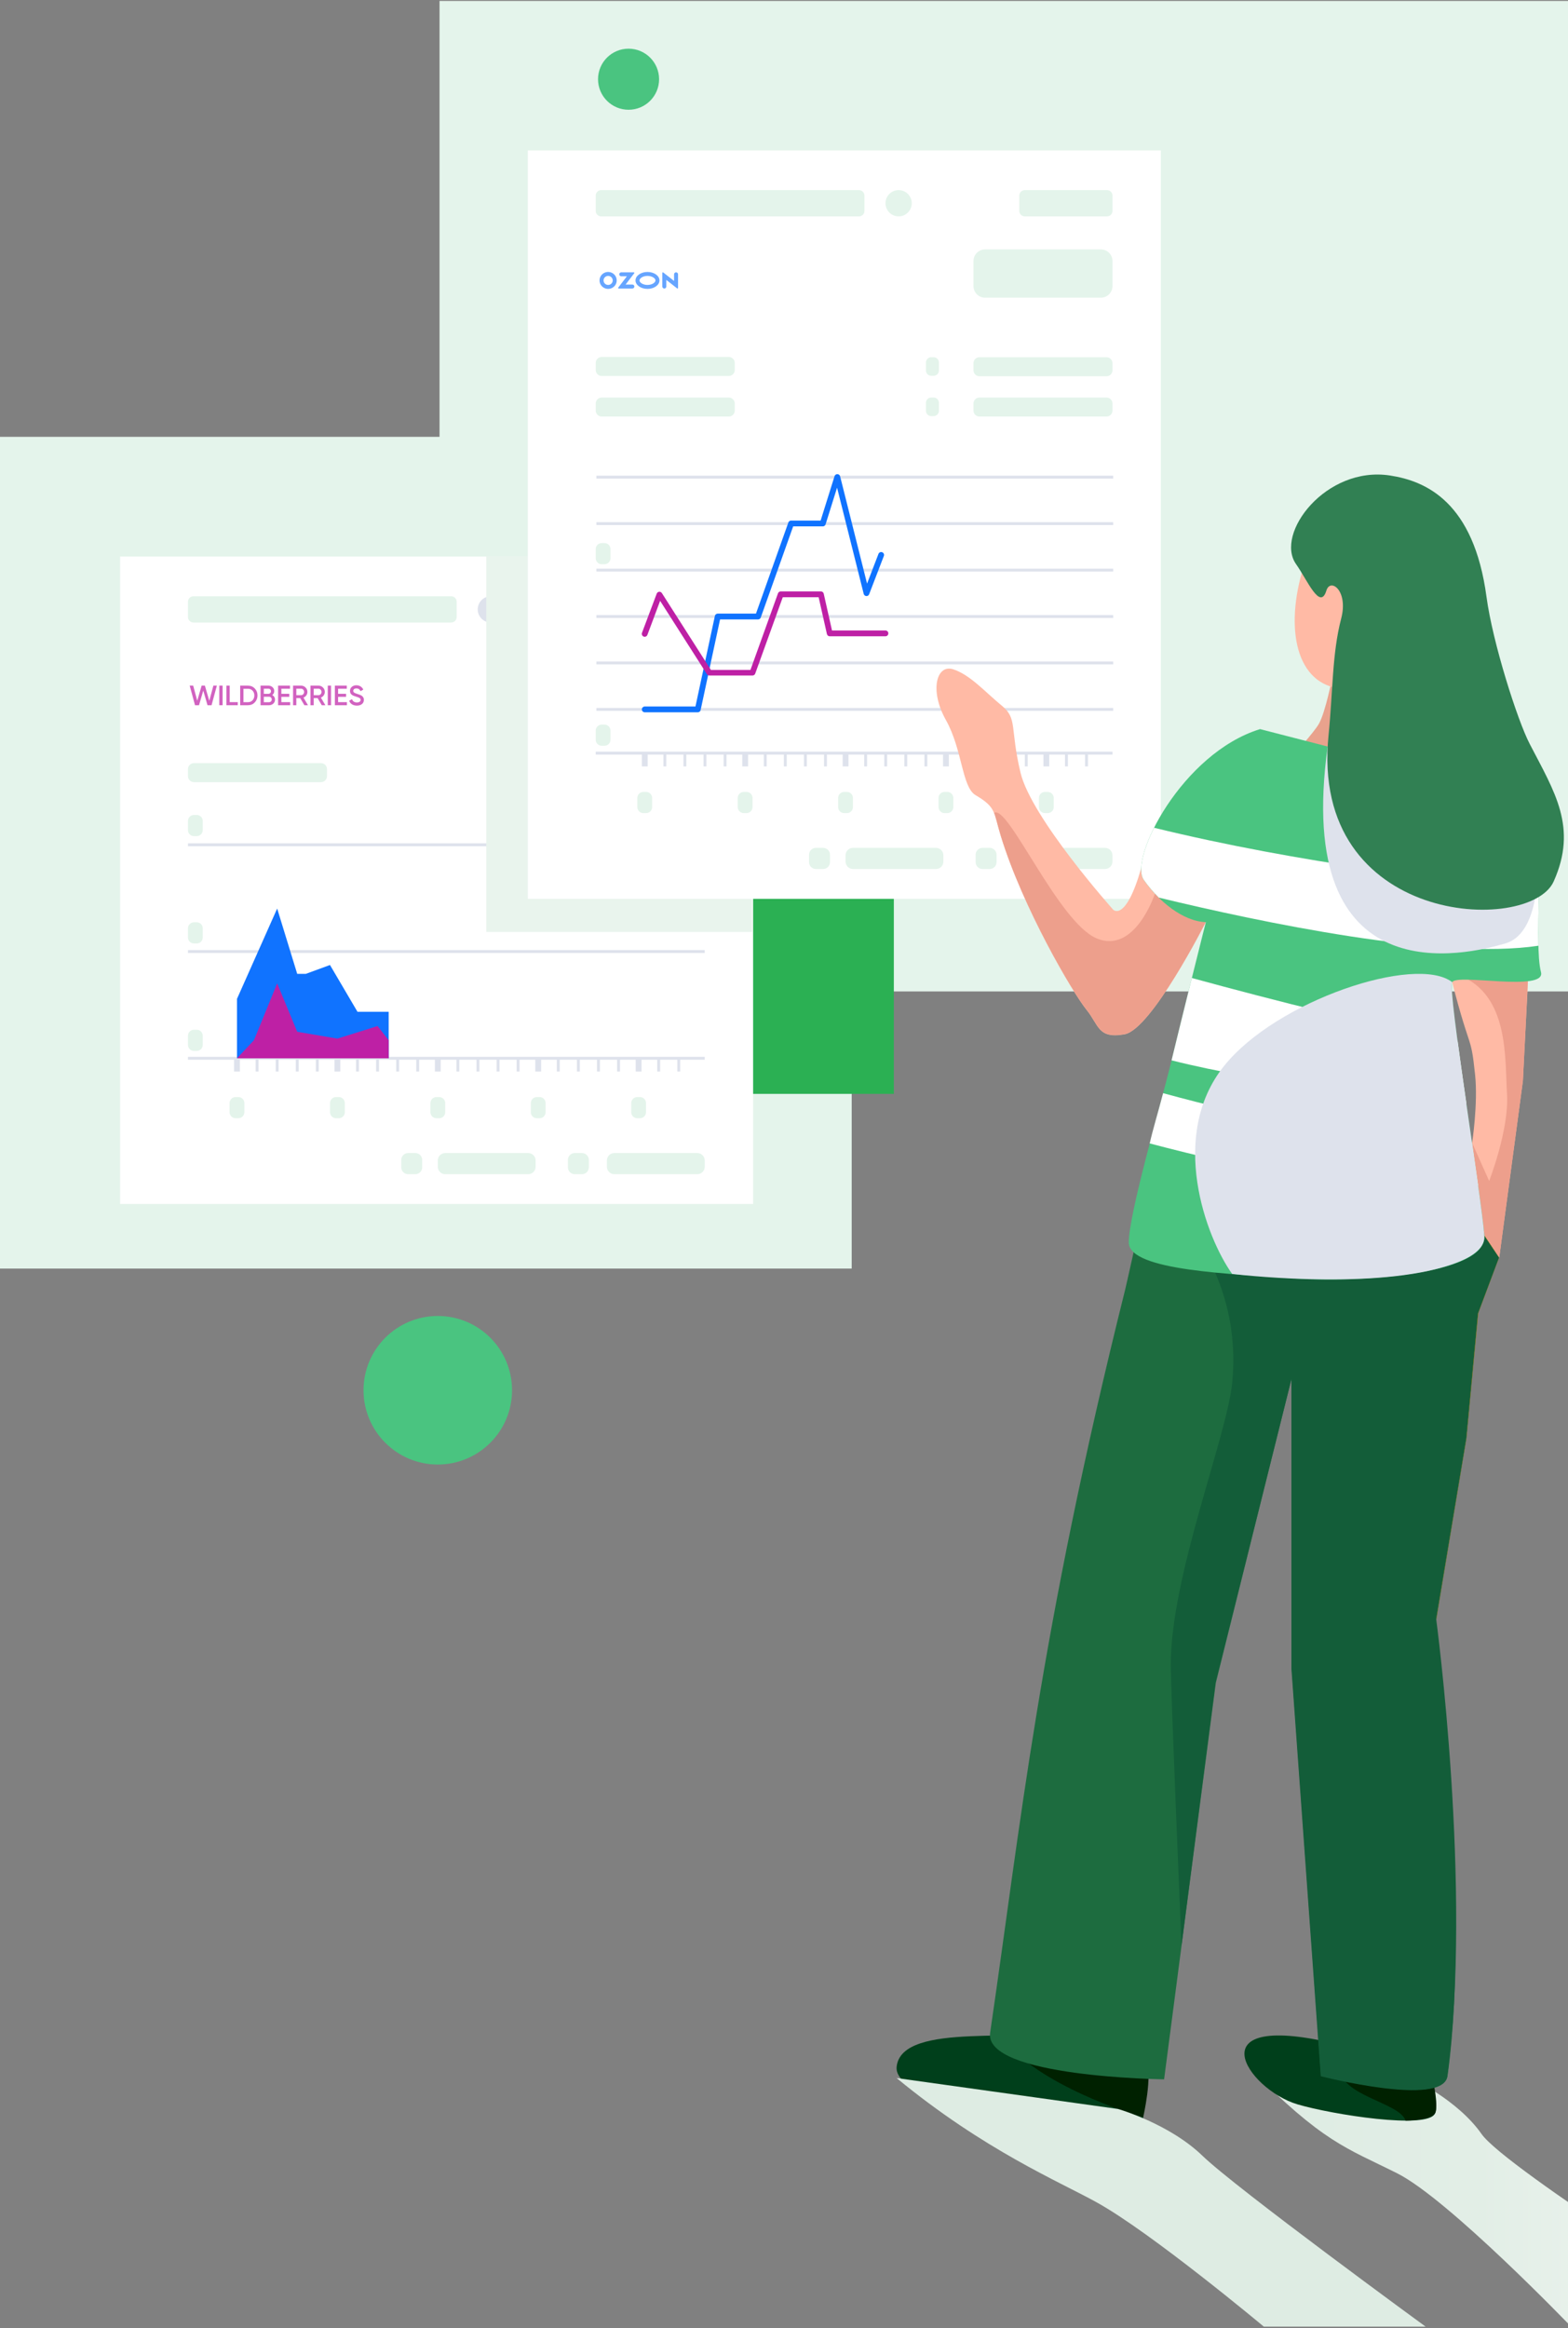 <svg width="487" height="723" viewBox="0 0 487 723" fill="none" xmlns="http://www.w3.org/2000/svg">
<rect x="0" y="0" width="487" height="723" fill="#808080" stroke="none"/>
<g style="mix-blend-mode:multiply">
<path d="M524.852 0.287H136.51V135.651H0V393.925H264.527V307.866H524.852V0.287Z" fill="#E4F4EB"/>
</g>
<path d="M277.618 267.844H212.977V339.676H277.618V267.844Z" fill="#2BB053"/>
<path style="mix-blend-mode:multiply" d="M387.797 641.906C411.016 665.357 417.963 666.875 433.889 674.838C449.814 682.801 487.917 722.435 487.917 722.435H545.999C545.999 722.435 467.605 673.32 460.157 662.669C452.709 652.017 438.288 645.341 438.288 645.341L387.797 641.906Z" fill="url(#paint0_linear_33_11478)"/>
<path d="M233.905 172.819H37.305V373.87H233.905V172.819Z" fill="white"/>
<path d="M218.881 261.876H58.377V262.777H218.881V261.876Z" fill="#DEE2EC"/>
<path d="M218.881 295.028H58.377V295.929H218.881V295.028Z" fill="#DEE2EC"/>
<path d="M218.881 328.179H58.377V329.079H218.881V328.179Z" fill="#DEE2EC"/>
<path d="M74.508 328.627H72.707V332.743H74.508V328.627Z" fill="#DEE2EC"/>
<path d="M80.297 328.627H79.397V332.743H80.297V328.627Z" fill="#DEE2EC"/>
<path d="M86.537 328.627H85.637V332.743H86.537V328.627Z" fill="#DEE2EC"/>
<path d="M92.775 328.627H91.875V332.743H92.775V328.627Z" fill="#DEE2EC"/>
<path d="M99.002 328.627H98.102V332.743H99.002V328.627Z" fill="#DEE2EC"/>
<path d="M105.688 328.627H103.887V332.743H105.688V328.627Z" fill="#DEE2EC"/>
<path d="M111.479 328.627H110.578V332.743H111.479V328.627Z" fill="#DEE2EC"/>
<path d="M117.717 328.627H116.816V332.743H117.717V328.627Z" fill="#DEE2EC"/>
<path d="M123.957 328.627H123.057V332.743H123.957V328.627Z" fill="#DEE2EC"/>
<path d="M130.184 328.627H129.283V332.743H130.184V328.627Z" fill="#DEE2EC"/>
<path d="M136.873 328.627H135.072V332.743H136.873V328.627Z" fill="#DEE2EC"/>
<path d="M142.662 328.627H141.762V332.743H142.662V328.627Z" fill="#DEE2EC"/>
<path d="M148.899 328.627H147.998V332.743H148.899V328.627Z" fill="#DEE2EC"/>
<path d="M155.139 328.627H154.238V332.743H155.139V328.627Z" fill="#DEE2EC"/>
<path d="M161.365 328.627H160.465V332.743H161.365V328.627Z" fill="#DEE2EC"/>
<path d="M168.055 328.627H166.254V332.743H168.055V328.627Z" fill="#DEE2EC"/>
<path d="M173.844 328.627H172.943V332.743H173.844V328.627Z" fill="#DEE2EC"/>
<path d="M180.08 328.627H179.18V332.743H180.08V328.627Z" fill="#DEE2EC"/>
<path d="M186.32 328.627H185.42V332.743H186.32V328.627Z" fill="#DEE2EC"/>
<path d="M192.561 328.627H191.66V332.743H192.561V328.627Z" fill="#DEE2EC"/>
<path d="M199.238 328.627H197.438V332.743H199.238V328.627Z" fill="#DEE2EC"/>
<path d="M205.027 328.627H204.127V332.743H205.027V328.627Z" fill="#DEE2EC"/>
<path d="M211.266 328.627H210.365V332.743H211.266V328.627Z" fill="#DEE2EC"/>
<path d="M61.104 319.765H60.242C59.212 319.765 58.377 320.6 58.377 321.63V324.473C58.377 325.504 59.212 326.339 60.242 326.339H61.104C62.134 326.339 62.969 325.504 62.969 324.473V321.63C62.969 320.6 62.134 319.765 61.104 319.765Z" fill="#E4F4EB"/>
<path d="M61.104 286.396H60.242C59.212 286.396 58.377 287.231 58.377 288.261V291.104C58.377 292.134 59.212 292.969 60.242 292.969H61.104C62.134 292.969 62.969 292.134 62.969 291.104V288.261C62.969 287.231 62.134 286.396 61.104 286.396Z" fill="#E4F4EB"/>
<path d="M61.104 253.065H60.242C59.212 253.065 58.377 253.901 58.377 254.931V257.774C58.377 258.804 59.212 259.639 60.242 259.639H61.104C62.134 259.639 62.969 258.804 62.969 257.774V254.931C62.969 253.901 62.134 253.065 61.104 253.065Z" fill="#E4F4EB"/>
<path d="M74.032 340.668H73.17C72.14 340.668 71.305 341.503 71.305 342.533V345.376C71.305 346.406 72.14 347.241 73.17 347.241H74.032C75.062 347.241 75.897 346.406 75.897 345.376V342.533C75.897 341.503 75.062 340.668 74.032 340.668Z" fill="#E4F4EB"/>
<path d="M105.229 340.668H104.367C103.337 340.668 102.502 341.503 102.502 342.533V345.376C102.502 346.406 103.337 347.241 104.367 347.241H105.229C106.259 347.241 107.094 346.406 107.094 345.376V342.533C107.094 341.503 106.259 340.668 105.229 340.668Z" fill="#E4F4EB"/>
<path d="M136.409 340.668H135.547C134.517 340.668 133.682 341.503 133.682 342.533V345.376C133.682 346.406 134.517 347.241 135.547 347.241H136.409C137.439 347.241 138.274 346.406 138.274 345.376V342.533C138.274 341.503 137.439 340.668 136.409 340.668Z" fill="#E4F4EB"/>
<path d="M128.984 358.047H126.771C125.585 358.047 124.623 359.009 124.623 360.195V362.472C124.623 363.659 125.585 364.62 126.771 364.62H128.984C130.17 364.62 131.132 363.659 131.132 362.472V360.195C131.132 359.009 130.17 358.047 128.984 358.047Z" fill="#E4F4EB"/>
<path d="M180.738 358.047H178.525C177.339 358.047 176.377 359.009 176.377 360.195V362.472C176.377 363.659 177.339 364.62 178.525 364.62H180.738C181.924 364.62 182.886 363.659 182.886 362.472V360.195C182.886 359.009 181.924 358.047 180.738 358.047Z" fill="#E4F4EB"/>
<path d="M167.592 340.668H166.731C165.7 340.668 164.865 341.503 164.865 342.533V345.376C164.865 346.406 165.7 347.241 166.731 347.241H167.592C168.623 347.241 169.458 346.406 169.458 345.376V342.533C169.458 341.503 168.623 340.668 167.592 340.668Z" fill="#E4F4EB"/>
<path d="M198.774 340.668H197.912C196.882 340.668 196.047 341.503 196.047 342.533V345.376C196.047 346.406 196.882 347.241 197.912 347.241H198.774C199.804 347.241 200.639 346.406 200.639 345.376V342.533C200.639 341.503 199.804 340.668 198.774 340.668Z" fill="#E4F4EB"/>
<path d="M99.696 236.972H60.242C59.212 236.972 58.377 237.807 58.377 238.837V241.011C58.377 242.041 59.212 242.876 60.242 242.876H99.696C100.726 242.876 101.561 242.041 101.561 241.011V238.837C101.561 237.807 100.726 236.972 99.696 236.972Z" fill="#E4F4EB"/>
<path d="M215.254 203.55H179.325C177.321 203.55 175.697 205.174 175.697 207.177V214.922C175.697 216.925 177.321 218.549 179.325 218.549H215.254C217.258 218.549 218.882 216.925 218.882 214.922V207.177C218.882 205.174 217.258 203.55 215.254 203.55Z" fill="#DEE2EC"/>
<path d="M140.128 185.145H60.088C59.143 185.145 58.377 185.911 58.377 186.855V191.602C58.377 192.547 59.143 193.313 60.088 193.313H140.128C141.073 193.313 141.839 192.547 141.839 191.602V186.855C141.839 185.911 141.073 185.145 140.128 185.145Z" fill="#E4F4EB"/>
<path d="M217.182 185.145H191.66C190.715 185.145 189.949 185.911 189.949 186.855V191.602C189.949 192.547 190.715 193.313 191.66 193.313H217.182C218.127 193.313 218.893 192.547 218.893 191.602V186.855C218.893 185.911 218.127 185.145 217.182 185.145Z" fill="#DEE2EC"/>
<path d="M152.451 193.312C154.703 193.312 156.529 191.486 156.529 189.234C156.529 186.981 154.703 185.156 152.451 185.156C150.199 185.156 148.373 186.981 148.373 189.234C148.373 191.486 150.199 193.312 152.451 193.312Z" fill="#DEE2EC"/>
<path d="M164.042 358.047H138.288C137.009 358.047 135.973 359.084 135.973 360.362V362.305C135.973 363.584 137.009 364.62 138.288 364.62H164.042C165.321 364.62 166.357 363.584 166.357 362.305V360.362C166.357 359.084 165.321 358.047 164.042 358.047Z" fill="#E4F4EB"/>
<path d="M216.565 358.047H190.812C189.533 358.047 188.496 359.084 188.496 360.362V362.305C188.496 363.584 189.533 364.62 190.812 364.62H216.565C217.844 364.62 218.881 363.584 218.881 362.305V360.362C218.881 359.084 217.844 358.047 216.565 358.047Z" fill="#E4F4EB"/>
<path d="M120.715 328.628V314.182H111.029L102.487 299.658L94.975 302.411H92.312L86.085 282.125L73.607 310.168V328.628H120.715Z" fill="#1073FF"/>
<path d="M73.607 328.627L78.882 323.006L86.085 305.356L92.312 320.394L104.79 322.517L117.268 318.606L120.715 323.006V328.627H73.607Z" fill="#BE20A5"/>
<g style="mix-blend-mode:multiply">
<path d="M233.637 172.675H151.037V289.39H233.637V172.675Z" fill="#E9F4ED"/>
</g>
<path d="M360.538 46.701H163.938V279.115H360.538V46.701Z" fill="white"/>
<g opacity="0.7">
<path d="M60.566 218.992L58.914 212.904H59.997L61.266 217.58L62.626 212.904L63.636 212.904L65 217.605L66.275 212.905L67.358 212.904L65.706 218.991L64.45 218.99L63.131 214.443L61.811 218.991L60.566 218.992Z" fill="#BE20A5"/>
<path d="M68.106 212.908H69.137V218.988H68.106V212.908Z" fill="#BE20A5"/>
<path d="M71.34 218.035H73.85V218.988H70.33V212.908H71.34V218.035Z" fill="#BE20A5"/>
<path d="M77.023 212.915C77.869 212.915 78.573 213.209 79.128 213.791C79.689 214.374 79.974 215.096 79.974 215.952C79.974 216.8 79.689 217.523 79.128 218.112C78.573 218.694 77.869 218.988 77.023 218.988H74.598V212.908H77.023V212.915ZM77.023 218.042C77.606 218.042 78.082 217.845 78.438 217.452C78.808 217.06 78.993 216.555 78.993 215.959C78.993 215.348 78.808 214.857 78.438 214.465C78.075 214.072 77.599 213.876 77.023 213.876H75.615V218.042H77.023Z" fill="#BE20A5"/>
<path d="M85.414 217.251C85.414 217.75 85.237 218.164 84.874 218.493C84.511 218.823 84.085 218.992 83.558 218.992H80.92V212.908H83.366C83.871 212.908 84.298 213.076 84.646 213.392C85.002 213.715 85.173 214.115 85.173 214.592C85.173 215.125 84.959 215.532 84.547 215.834C85.087 216.115 85.414 216.62 85.414 217.251ZM81.937 213.848V215.448H83.373C83.821 215.448 84.163 215.097 84.163 214.648C84.163 214.199 83.821 213.848 83.373 213.848H81.937ZM83.565 218.051C84.035 218.051 84.405 217.679 84.405 217.202C84.405 216.725 84.035 216.353 83.565 216.353H81.937V218.058H83.565V218.051Z" fill="#BE20A5"/>
<path d="M87.385 218.037H90.116V218.992H86.375V212.908H90.073V213.862H87.385V215.441H89.853V216.388H87.385V218.037Z" fill="#BE20A5"/>
<path d="M94.539 218.992L93.23 216.774H92.035V218.992H91.025V212.908H93.493C94.048 212.908 94.517 213.097 94.894 213.483C95.278 213.855 95.477 214.318 95.477 214.865C95.477 215.637 94.987 216.346 94.254 216.627L95.655 218.992H94.539ZM92.035 213.848V215.883H93.486C94.026 215.883 94.453 215.434 94.453 214.865C94.453 214.304 94.019 213.848 93.486 213.848H92.035Z" fill="#BE20A5"/>
<path d="M99.936 218.992L98.634 216.773H97.439V218.992H96.43V212.905H98.897C99.452 212.905 99.921 213.094 100.298 213.48C100.682 213.853 100.882 214.316 100.882 214.864C100.882 215.636 100.391 216.345 99.658 216.626L101.059 218.992H99.936ZM97.439 213.846V215.882H98.89C99.431 215.882 99.857 215.432 99.857 214.864C99.857 214.302 99.424 213.846 98.89 213.846H97.439Z" fill="#BE20A5"/>
<path d="M101.799 212.905H102.809V218.992H101.799V212.905Z" fill="#BE20A5"/>
<path d="M105.014 218.037H107.745V218.992H104.004V212.908H107.702V213.862H105.014V215.441H107.481V216.388H105.014V218.037Z" fill="#BE20A5"/>
<path d="M108.449 217.607L109.324 217.102C109.573 217.789 110.078 218.126 110.853 218.126C111.621 218.126 111.998 217.803 111.998 217.326C111.998 217.074 111.891 216.891 111.692 216.765C111.493 216.632 111.123 216.484 110.597 216.33C110.007 216.155 109.715 216.043 109.302 215.776C108.904 215.496 108.705 215.096 108.705 214.549C108.705 214.009 108.897 213.588 109.288 213.272C109.672 212.95 110.142 212.795 110.689 212.795C111.678 212.795 112.439 213.3 112.837 214.135L111.984 214.619C111.727 214.058 111.294 213.77 110.689 213.77C110.099 213.77 109.722 214.065 109.722 214.528C109.722 214.977 110.021 215.187 110.967 215.475C111.201 215.552 111.372 215.608 111.479 215.65C111.592 215.685 111.742 215.748 111.934 215.825C112.133 215.902 112.289 215.994 112.382 216.071C112.709 216.323 113.057 216.737 113.015 217.319C113.015 217.866 112.816 218.308 112.41 218.631C112.012 218.953 111.486 219.108 110.832 219.108C109.637 219.101 108.769 218.539 108.449 217.607Z" fill="#BE20A5"/>
</g>
<path d="M226.341 110.852H186.887C185.857 110.852 185.021 111.687 185.021 112.717V114.891C185.021 115.921 185.857 116.756 186.887 116.756H226.341C227.371 116.756 228.206 115.921 228.206 114.891V112.717C228.206 111.687 227.371 110.852 226.341 110.852Z" fill="#E4F4EB"/>
<path d="M343.663 110.929H304.209C303.179 110.929 302.344 111.764 302.344 112.794V114.968C302.344 115.999 303.179 116.834 304.209 116.834H343.663C344.693 116.834 345.528 115.999 345.528 114.968V112.794C345.528 111.764 344.693 110.929 343.663 110.929Z" fill="#E4F4EB"/>
<path d="M345.733 219.837H185.229V220.737H345.733V219.837Z" fill="#DEE2EC"/>
<path d="M345.526 233.419H185.021V234.32H345.526V233.419Z" fill="#DEE2EC"/>
<path d="M201.155 233.873H199.354V237.989H201.155V233.873Z" fill="#DEE2EC"/>
<path d="M206.943 233.873H206.043V237.989H206.943V233.873Z" fill="#DEE2EC"/>
<path d="M213.168 233.873H212.268V237.989H213.168V233.873Z" fill="#DEE2EC"/>
<path d="M219.406 233.873H218.506V237.989H219.406V233.873Z" fill="#DEE2EC"/>
<path d="M225.647 233.873H224.746V237.989H225.647V233.873Z" fill="#DEE2EC"/>
<path d="M232.34 233.873H230.539V237.989H232.34V233.873Z" fill="#DEE2EC"/>
<path d="M238.127 233.873H237.227V237.989H238.127V233.873Z" fill="#DEE2EC"/>
<path d="M244.354 233.873H243.453V237.989H244.354V233.873Z" fill="#DEE2EC"/>
<path d="M250.592 233.873H249.691V237.989H250.592V233.873Z" fill="#DEE2EC"/>
<path d="M256.83 233.873H255.93V237.989H256.83V233.873Z" fill="#DEE2EC"/>
<path d="M263.52 233.873H261.719V237.989H263.52V233.873Z" fill="#DEE2EC"/>
<path d="M269.307 233.873H268.406V237.989H269.307V233.873Z" fill="#DEE2EC"/>
<path d="M275.533 233.873H274.633V237.989H275.533V233.873Z" fill="#DEE2EC"/>
<path d="M281.772 233.873H280.871V237.989H281.772V233.873Z" fill="#DEE2EC"/>
<path d="M288.01 233.873H287.109V237.989H288.01V233.873Z" fill="#DEE2EC"/>
<path d="M294.699 233.873H292.898V237.989H294.699V233.873Z" fill="#DEE2EC"/>
<path d="M300.49 233.873H299.59V237.989H300.49V233.873Z" fill="#DEE2EC"/>
<path d="M306.729 233.873H305.828V237.989H306.729V233.873Z" fill="#DEE2EC"/>
<path d="M312.955 233.873H312.055V237.989H312.955V233.873Z" fill="#DEE2EC"/>
<path d="M319.193 233.873H318.293V237.989H319.193V233.873Z" fill="#DEE2EC"/>
<path d="M325.883 233.873H324.082V237.989H325.883V233.873Z" fill="#DEE2EC"/>
<path d="M331.674 233.873H330.773V237.989H331.674V233.873Z" fill="#DEE2EC"/>
<path d="M337.912 233.873H337.012V237.989H337.912V233.873Z" fill="#DEE2EC"/>
<path d="M187.749 225.007H186.887C185.857 225.007 185.021 225.842 185.021 226.873V229.716C185.021 230.746 185.857 231.581 186.887 231.581H187.749C188.779 231.581 189.614 230.746 189.614 229.716V226.873C189.614 225.842 188.779 225.007 187.749 225.007Z" fill="#E4F4EB"/>
<path d="M187.749 168.638H186.887C185.857 168.638 185.021 169.473 185.021 170.503V173.346C185.021 174.377 185.857 175.212 186.887 175.212H187.749C188.779 175.212 189.614 174.377 189.614 173.346V170.503C189.614 169.473 188.779 168.638 187.749 168.638Z" fill="#E4F4EB"/>
<path d="M289.979 110.929H289.22C288.317 110.929 287.586 111.661 287.586 112.563V115.059C287.586 115.961 288.317 116.692 289.22 116.692H289.979C290.881 116.692 291.612 115.961 291.612 115.059V112.563C291.612 111.661 290.881 110.929 289.979 110.929Z" fill="#E4F4EB"/>
<path d="M343.663 123.447H304.209C303.179 123.447 302.344 124.282 302.344 125.313V127.487C302.344 128.517 303.179 129.352 304.209 129.352H343.663C344.693 129.352 345.528 128.517 345.528 127.487V125.313C345.528 124.282 344.693 123.447 343.663 123.447Z" fill="#E4F4EB"/>
<path d="M289.979 123.448H289.22C288.317 123.448 287.586 124.179 287.586 125.081V127.577C287.586 128.479 288.317 129.211 289.22 129.211H289.979C290.881 129.211 291.612 128.479 291.612 127.577V125.081C291.612 124.179 290.881 123.448 289.979 123.448Z" fill="#E4F4EB"/>
<path d="M200.676 245.914H199.815C198.784 245.914 197.949 246.749 197.949 247.779V250.622C197.949 251.652 198.784 252.487 199.815 252.487H200.676C201.707 252.487 202.542 251.652 202.542 250.622V247.779C202.542 246.749 201.707 245.914 200.676 245.914Z" fill="#E4F4EB"/>
<path d="M231.862 245.914H231C229.97 245.914 229.135 246.749 229.135 247.779V250.622C229.135 251.652 229.97 252.487 231 252.487H231.862C232.892 252.487 233.727 251.652 233.727 250.622V247.779C233.727 246.749 232.892 245.914 231.862 245.914Z" fill="#E4F4EB"/>
<path d="M263.044 245.914H262.182C261.152 245.914 260.316 246.749 260.316 247.779V250.622C260.316 251.652 261.152 252.487 262.182 252.487H263.044C264.074 252.487 264.909 251.652 264.909 250.622V247.779C264.909 246.749 264.074 245.914 263.044 245.914Z" fill="#E4F4EB"/>
<path d="M255.634 263.279H253.422C252.235 263.279 251.273 264.241 251.273 265.427V267.704C251.273 268.89 252.235 269.852 253.422 269.852H255.634C256.821 269.852 257.783 268.89 257.783 267.704V265.427C257.783 264.241 256.821 263.279 255.634 263.279Z" fill="#E4F4EB"/>
<path d="M307.373 263.279H305.16C303.974 263.279 303.012 264.241 303.012 265.427V267.704C303.012 268.89 303.974 269.852 305.16 269.852H307.373C308.559 269.852 309.521 268.89 309.521 267.704V265.427C309.521 264.241 308.559 263.279 307.373 263.279Z" fill="#E4F4EB"/>
<path d="M294.227 245.914H293.365C292.335 245.914 291.5 246.749 291.5 247.779V250.622C291.5 251.652 292.335 252.487 293.365 252.487H294.227C295.257 252.487 296.092 251.652 296.092 250.622V247.779C296.092 246.749 295.257 245.914 294.227 245.914Z" fill="#E4F4EB"/>
<path d="M325.407 245.914H324.545C323.515 245.914 322.68 246.749 322.68 247.779V250.622C322.68 251.652 323.515 252.487 324.545 252.487H325.407C326.437 252.487 327.272 251.652 327.272 250.622V247.779C327.272 246.749 326.437 245.914 325.407 245.914Z" fill="#E4F4EB"/>
<path d="M226.341 123.448H186.887C185.857 123.448 185.021 124.283 185.021 125.313V127.487C185.021 128.517 185.857 129.352 186.887 129.352H226.341C227.371 129.352 228.206 128.517 228.206 127.487V125.313C228.206 124.283 227.371 123.448 226.341 123.448Z" fill="#E4F4EB"/>
<g opacity="0.6">
<path fill-rule="evenodd" clip-rule="evenodd" d="M189.155 84.463C188.607 84.406 188.055 84.518 187.574 84.783C187.093 85.049 186.707 85.454 186.47 85.944C186.232 86.435 186.154 86.985 186.247 87.521C186.34 88.057 186.598 88.551 186.987 88.936C187.376 89.32 187.876 89.577 188.419 89.67C188.962 89.763 189.52 89.688 190.018 89.455C190.516 89.222 190.928 88.843 191.199 88.37C191.469 87.896 191.584 87.352 191.528 86.811C191.466 86.21 191.197 85.649 190.764 85.221C190.332 84.794 189.764 84.526 189.155 84.463ZM189.068 88.471C188.774 88.51 188.474 88.457 188.212 88.319C187.949 88.181 187.737 87.966 187.605 87.703C187.473 87.441 187.428 87.144 187.476 86.854C187.523 86.565 187.662 86.297 187.872 86.09C188.082 85.882 188.352 85.745 188.646 85.696C188.939 85.648 189.24 85.692 189.507 85.821C189.774 85.951 189.993 86.159 190.133 86.418C190.273 86.676 190.328 86.972 190.289 87.262C190.249 87.568 190.107 87.852 189.887 88.071C189.666 88.289 189.378 88.43 189.068 88.471ZM192.954 84.567C192.862 84.567 192.77 84.588 192.687 84.627C192.604 84.667 192.53 84.724 192.472 84.795C192.414 84.866 192.372 84.949 192.351 85.037C192.329 85.126 192.328 85.218 192.347 85.308C192.405 85.597 192.679 85.794 192.978 85.794H194.709L192.015 89.311C191.995 89.337 191.983 89.368 191.979 89.4C191.976 89.432 191.982 89.465 191.997 89.494C192.012 89.523 192.034 89.548 192.062 89.565C192.09 89.582 192.123 89.592 192.156 89.592H196.381C196.679 89.592 196.953 89.394 197.012 89.105C197.031 89.016 197.03 88.923 197.008 88.835C196.986 88.746 196.945 88.663 196.887 88.592C196.829 88.521 196.755 88.464 196.672 88.425C196.589 88.385 196.497 88.365 196.405 88.365H194.296L196.987 84.851C197.008 84.825 197.02 84.793 197.023 84.761C197.026 84.728 197.02 84.695 197.005 84.666C196.99 84.636 196.968 84.611 196.939 84.594C196.911 84.577 196.878 84.567 196.845 84.567H192.954ZM209.839 84.581C209.699 84.614 209.575 84.693 209.487 84.805C209.398 84.917 209.351 85.055 209.354 85.197V87.24L205.997 84.606C205.971 84.585 205.939 84.572 205.906 84.569C205.872 84.565 205.839 84.571 205.808 84.585C205.778 84.6 205.753 84.622 205.735 84.65C205.717 84.679 205.708 84.711 205.708 84.744V88.963C205.706 89.105 205.752 89.243 205.841 89.355C205.929 89.467 206.053 89.546 206.193 89.579C206.284 89.598 206.378 89.598 206.469 89.577C206.559 89.556 206.644 89.515 206.716 89.457C206.789 89.4 206.847 89.327 206.887 89.244C206.927 89.162 206.948 89.071 206.948 88.979V86.918L210.305 89.553C210.331 89.574 210.363 89.586 210.396 89.59C210.429 89.594 210.463 89.588 210.493 89.573C210.524 89.559 210.549 89.537 210.567 89.508C210.585 89.48 210.594 89.448 210.594 89.415V85.181C210.594 85.089 210.573 84.998 210.533 84.916C210.493 84.833 210.435 84.76 210.362 84.703C210.29 84.645 210.205 84.604 210.115 84.583C210.024 84.562 209.93 84.562 209.839 84.581ZM201.1 85.677C202.52 85.677 203.58 86.417 203.58 87.079C203.58 87.741 202.52 88.481 201.1 88.481C199.68 88.481 198.619 87.741 198.619 87.079C198.619 86.417 199.68 85.677 201.1 85.677ZM201.1 84.45C199.045 84.45 197.379 85.627 197.379 87.079C197.379 88.531 199.045 89.708 201.1 89.708C203.155 89.708 204.821 88.531 204.821 87.079C204.821 85.627 203.155 84.45 201.1 84.45Z" fill="#0069FF"/>
</g>
<path d="M341.901 77.444H305.971C303.968 77.444 302.344 79.069 302.344 81.072V88.816C302.344 90.82 303.968 92.444 305.971 92.444H341.901C343.904 92.444 345.528 90.82 345.528 88.816V81.072C345.528 79.069 343.904 77.444 341.901 77.444Z" fill="#E4F4EB"/>
<path d="M266.772 59.035H186.732C185.788 59.035 185.021 59.801 185.021 60.746V65.493C185.021 66.438 185.788 67.204 186.732 67.204H266.772C267.717 67.204 268.483 66.438 268.483 65.493V60.746C268.483 59.801 267.717 59.035 266.772 59.035Z" fill="#E4F4EB"/>
<path d="M343.815 59.035H318.293C317.348 59.035 316.582 59.801 316.582 60.746V65.493C316.582 66.438 317.348 67.204 318.293 67.204H343.815C344.76 67.204 345.526 66.438 345.526 65.493V60.746C345.526 59.801 344.76 59.035 343.815 59.035Z" fill="#E4F4EB"/>
<path d="M279.097 67.191C281.35 67.191 283.175 65.365 283.175 63.113C283.175 60.861 281.35 59.035 279.097 59.035C276.845 59.035 275.02 60.861 275.02 63.113C275.02 65.365 276.845 67.191 279.097 67.191Z" fill="#E4F4EB"/>
<path d="M290.686 263.279H264.933C263.654 263.279 262.617 264.315 262.617 265.594V267.537C262.617 268.816 263.654 269.852 264.933 269.852H290.686C291.965 269.852 293.002 268.816 293.002 267.537V265.594C293.002 264.315 291.965 263.279 290.686 263.279Z" fill="#E4F4EB"/>
<path d="M343.198 263.279H317.444C316.166 263.279 315.129 264.315 315.129 265.594V267.537C315.129 268.816 316.166 269.852 317.444 269.852H343.198C344.477 269.852 345.514 268.816 345.514 267.537V265.594C345.514 264.315 344.477 263.279 343.198 263.279Z" fill="#E4F4EB"/>
<path d="M345.733 205.416H185.229V206.316H345.733V205.416Z" fill="#DEE2EC"/>
<path d="M345.733 190.995H185.229V191.895H345.733V190.995Z" fill="#DEE2EC"/>
<path d="M345.733 176.577H185.229V177.477H345.733V176.577Z" fill="#DEE2EC"/>
<path d="M345.733 162.141H185.229V163.042H345.733V162.141Z" fill="#DEE2EC"/>
<path d="M345.733 147.719H185.229V148.62H345.733V147.719Z" fill="#DEE2EC"/>
<path d="M216.72 221.188H200.254C200.015 221.188 199.786 221.093 199.617 220.925C199.448 220.756 199.354 220.527 199.354 220.288C199.354 220.049 199.448 219.82 199.617 219.651C199.786 219.482 200.015 219.387 200.254 219.387H216L222.033 191.254C222.077 191.054 222.187 190.875 222.346 190.747C222.505 190.618 222.703 190.547 222.908 190.546H234.794L244.854 162.245C244.917 162.071 245.033 161.921 245.185 161.815C245.336 161.71 245.517 161.653 245.703 161.654H254.875L259.197 147.863C259.258 147.677 259.377 147.515 259.536 147.402C259.696 147.288 259.889 147.229 260.085 147.233C260.281 147.238 260.47 147.308 260.624 147.431C260.777 147.554 260.886 147.724 260.934 147.915L269.295 181.22L272.807 172.086C272.84 171.965 272.898 171.852 272.978 171.754C273.057 171.656 273.157 171.577 273.269 171.52C273.381 171.463 273.504 171.43 273.63 171.424C273.756 171.417 273.882 171.437 273.999 171.483C274.117 171.528 274.223 171.597 274.312 171.686C274.402 171.775 274.471 171.882 274.516 171.999C274.561 172.117 274.581 172.243 274.575 172.368C274.569 172.494 274.536 172.617 274.479 172.73L269.951 184.513C269.887 184.693 269.765 184.848 269.605 184.952C269.445 185.057 269.255 185.106 269.064 185.092C268.874 185.078 268.693 185.005 268.548 184.883C268.402 184.76 268.299 184.595 268.253 184.41L259.982 151.44L256.418 162.824C256.361 163.008 256.246 163.168 256.091 163.281C255.936 163.394 255.748 163.455 255.556 163.455H246.346L236.286 191.755C236.223 191.929 236.107 192.08 235.955 192.185C235.803 192.291 235.622 192.348 235.437 192.347H223.641L217.608 220.481C217.563 220.683 217.451 220.863 217.289 220.992C217.128 221.121 216.927 221.19 216.72 221.188Z" fill="#1073FF"/>
<path d="M233.725 209.764H220.321C220.17 209.765 220.021 209.727 219.889 209.655C219.756 209.584 219.644 209.479 219.562 209.353L205.025 186.583L201.089 197.106C201.051 197.222 200.991 197.329 200.911 197.42C200.831 197.512 200.733 197.586 200.624 197.639C200.514 197.692 200.395 197.722 200.274 197.728C200.152 197.733 200.031 197.714 199.917 197.672C199.803 197.629 199.699 197.564 199.611 197.48C199.523 197.396 199.453 197.295 199.405 197.183C199.357 197.072 199.332 196.951 199.332 196.83C199.332 196.708 199.356 196.588 199.404 196.476L203.971 184.332C204.03 184.177 204.132 184.042 204.263 183.941C204.395 183.84 204.552 183.778 204.717 183.76C204.882 183.743 205.049 183.772 205.198 183.843C205.348 183.914 205.475 184.026 205.566 184.165L220.797 208.028H233.082L241.636 184.242C241.7 184.068 241.815 183.918 241.967 183.812C242.119 183.706 242.3 183.65 242.485 183.65H254.963C255.166 183.651 255.363 183.72 255.522 183.846C255.68 183.972 255.792 184.148 255.838 184.345L258.411 195.781H275.006C275.244 195.781 275.473 195.876 275.642 196.045C275.811 196.214 275.906 196.443 275.906 196.682C275.906 196.92 275.811 197.15 275.642 197.318C275.473 197.487 275.244 197.582 275.006 197.582H257.703C257.501 197.582 257.304 197.513 257.145 197.387C256.987 197.261 256.875 197.085 256.829 196.887L254.256 185.451H243.116L234.574 209.134C234.517 209.315 234.404 209.474 234.252 209.587C234.099 209.7 233.915 209.762 233.725 209.764Z" fill="#BE20A5"/>
<path d="M195.223 34.08C200.459 34.08 204.704 29.835 204.704 24.599C204.704 19.363 200.459 15.119 195.223 15.119C189.987 15.119 185.742 19.363 185.742 24.599C185.742 29.835 189.987 34.08 195.223 34.08Z" fill="#4AC480"/>
<path d="M135.971 454.772C148.71 454.772 159.037 444.445 159.037 431.707C159.037 418.968 148.71 408.642 135.971 408.642C123.233 408.642 112.906 418.968 112.906 431.707C112.906 444.445 123.233 454.772 135.971 454.772Z" fill="#4AC480"/>
<path d="M449.621 299.465C456.748 328.293 456.683 319.752 458.15 333.786C459.089 342.791 457.211 354.96 457.211 354.96L461.07 383.66L465.637 390.517L472.982 335.69L474.937 297.548L449.621 299.465Z" fill="#FFBAA5"/>
<path d="M437.186 200.607C430.947 227.621 427.473 251.252 441.354 256.809C455.234 262.367 465.564 204.826 464.277 200.607C462.991 196.387 455.272 187.421 455.272 187.421L437.186 200.607Z" fill="#0F55AB"/>
<path d="M328.972 629.557C320.945 635.243 279.973 627.126 278.481 641.816C277.066 655.787 351.664 665.551 354.044 661.833C356.424 658.115 355.549 627.962 355.549 627.962L328.972 629.557Z" fill="#003F1B"/>
<path d="M474.89 297.562L463.969 298.386L453.484 302.94C468.754 309.179 467.365 328.668 468.059 339.705C468.754 350.742 462.515 366.719 462.515 366.719L457.228 354.91L461.087 383.61L465.654 390.466L472.999 335.64L474.89 297.562Z" fill="#ED9F8C"/>
<path d="M313.676 635.614C326.861 649.494 355.046 657.483 355.046 657.483C355.046 657.483 358.082 644.619 355.998 639.1C353.914 633.581 313.676 635.614 313.676 635.614Z" fill="#002100"/>
<path d="M416.177 634.957C370.342 623.65 387.348 648.838 402.991 653.456C413.668 656.62 443.603 661.367 445.699 656.247C447.796 651.127 439.936 634.25 439.936 634.25L416.177 634.957Z" fill="#003F1B"/>
<path d="M416.074 641.906C416.074 650.911 434.624 652.738 436.554 658.514C436.554 658.514 445.211 658.514 445.906 655.786C446.6 653.059 445.211 646.782 445.211 646.782L416.074 641.906Z" fill="#002100"/>
<path d="M400.789 235.519C400.789 235.519 408.096 227.491 409.652 224.726C411.711 221.059 413.846 210.099 413.846 210.099L441.336 205.468C441.336 205.468 437.374 222.577 437.992 226.411C438.609 230.244 441.092 241.719 441.092 241.719L400.789 235.519Z" fill="#E9A28D"/>
<path d="M461.005 383.633L465.572 390.49L459.127 407.728L455.486 446.5L443.497 518.538C443.497 518.538 457.442 586.872 449.595 644.605C448.308 654.331 410.308 644.605 410.308 644.605L401.188 518.024V427.873L377.621 522.565L361.554 645.686C361.554 645.686 305.454 645.043 307.525 631.201C316.967 566.881 322.627 507.977 349.436 400.562C349.436 400.562 353.899 381.524 354.658 375.465L356.215 371.014L461.005 383.633Z" fill="#1D6C3F"/>
<path d="M443.459 518.527L455.448 446.488L459.128 407.729L465.56 390.53L461.006 383.635L429.502 379.775L424.472 380.303L382.754 394.016C382.754 394.016 435.676 407.484 435.381 418.998C435.085 430.511 424.022 465.308 423.057 497.069C422.092 528.831 439.471 537.501 444.926 586.153C445.865 548.744 443.459 518.527 443.459 518.527Z" fill="#E89003"/>
<path d="M460.993 383.713H460.723L457.288 383.16L396.235 375.776C393.302 375.583 390.472 375.776 387.887 375.377C345.551 369.55 386.999 382.62 382.741 429.072C381.223 445.718 363.625 489.16 363.625 516.907C363.625 525.256 366.957 604.1 366.957 604.1L377.505 522.568L387.166 483.975L388.53 478.483L401.098 428.236V428.004V518.142L410.218 644.724C410.218 644.724 448.18 654.449 449.505 644.724C457.352 586.965 446.058 502.744 446.058 502.744L455.41 446.631L459.05 407.859L465.559 390.531L460.993 383.713Z" fill="#135D39"/>
<path d="M354.452 269.542C349.59 286.497 345.743 282.483 345.743 282.483C345.743 282.483 320.298 253.99 316.954 239.916C313.609 225.843 316.117 223.193 311.1 219.09C306.083 214.986 301.324 209.545 296.088 207.846C290.853 206.148 288.627 214.394 293.785 223.592C298.944 232.79 298.725 244.393 302.996 246.914C309.505 250.774 308.489 252.06 310.83 259.624C317.674 281.917 333.137 308.25 337.433 313.55C341.292 318.245 340.919 322.709 349.294 321.178C357.668 319.648 374.494 286.356 374.494 286.356L354.452 269.542Z" fill="#FFBAA5"/>
<path d="M358.699 277.507C358.699 277.507 352.55 296.391 340.599 291.387C328.648 286.383 313.031 249.553 308.773 252.422C309.43 254.068 309.815 256.191 310.845 259.561C317.688 281.855 333.151 308.187 337.447 313.487C341.306 318.183 340.933 322.646 349.308 321.116C357.682 319.585 374.508 286.293 374.508 286.293L358.699 277.507Z" fill="#ED9F8C"/>
<path d="M391.361 226.409C367.177 233.844 350.569 266.557 355.226 273.208C359.883 279.859 367.318 286.072 374.522 286.355C374.522 286.355 372.348 294.948 369.518 306.32C367.665 313.742 365.543 322.348 363.562 330.517C360.513 343.034 350.582 376.943 350.582 385.832C350.582 394.721 383.36 395.57 401.614 396.96C419.868 398.349 461.946 396.149 461.02 383.71C460.093 371.27 449.622 307.812 451.024 305.008C452.426 302.203 480.29 308.159 478.605 301.843C476.251 292.967 480.148 262.711 475.659 252.458C468.828 236.854 467.117 245.898 438.855 238.642L391.361 226.409Z" fill="#4AC480"/>
<path d="M477.949 276.052C451.449 273.633 403.814 268.153 358.443 257.039C354.776 264.32 353.451 270.662 355.227 273.196C356.616 275.175 358.179 277.026 359.896 278.727C390.924 286.24 447.745 298.242 477.808 293.675C477.692 288.62 477.885 282.329 477.949 276.052Z" fill="white"/>
<path d="M369.518 306.323C367.769 313.372 365.762 321.476 363.871 329.259C392.301 336.502 433.697 340.837 455.463 342.831C454.459 335.91 453.495 329.079 452.697 323.161C429.387 319.302 395.131 310.516 370.174 303.698L369.518 306.323Z" fill="white"/>
<path d="M361.245 339.458C359.663 345.517 357.939 351.152 357.09 355.063C384.683 362.356 435.174 373.728 459.089 368.107C458.523 364.08 457.879 359.616 457.21 354.972C427.327 355.86 386.445 346.328 361.245 339.458Z" fill="white"/>
<g style="mix-blend-mode:multiply">
<path d="M412.355 231.838C401.575 309.923 455.771 296.429 467.568 292.955C479.364 289.482 477.679 265.516 477.55 261.516C477.421 257.515 475.222 245.847 469.034 243.365C462.847 240.882 412.355 231.838 412.355 231.838Z" fill="#DEE2EC"/>
</g>
<g style="mix-blend-mode:multiply">
<path d="M380.117 331.085C362.866 352.722 374.521 384.188 382.689 395.585C382.689 395.585 424.112 400.641 448.618 393.373C456.169 391.134 461.34 388.098 461.006 383.673C460.079 371.234 449.608 307.776 451.01 304.971C439.741 296.327 396.39 310.657 380.117 331.085Z" fill="#DEE2EC"/>
</g>
<path d="M408.382 166.876C399.468 186.172 399.841 206.291 410.955 212.209C422.07 218.126 441.829 208.928 447.746 195.781C453.664 182.634 445.778 167.481 439.205 162.335C432.631 157.189 412.319 158.334 408.382 166.876Z" fill="#FFBAA5"/>
<path d="M431.719 147.656C442.95 149.38 457.743 155.915 461.692 185.361C463.583 199.511 471.302 223.708 475.11 231.015C482.828 245.924 490.083 256.91 482.545 273.724C475.122 290.305 406.647 287.565 412.629 228.314C414.018 214.562 413.697 203.01 416.565 192.024C418.817 183.38 413.195 179.353 411.96 183.38C410.018 189.709 406.081 180.202 402.544 175.185C395.842 165.692 411.831 144.595 431.719 147.656Z" fill="#318053"/>
<path style="mix-blend-mode:multiply" d="M278.469 645.289C305.728 667.737 329.024 677.449 340.602 683.881C357.531 693.233 392.521 722.473 392.521 722.473H442.768C442.768 722.473 383.902 679.507 373.495 669.448C363.088 659.388 347.214 654.886 347.214 654.886L278.469 645.289Z" fill="url(#paint1_linear_33_11478)"/>
<defs>
<linearGradient id="paint0_linear_33_11478" x1="387.797" y1="682.145" x2="545.947" y2="682.145" gradientUnits="userSpaceOnUse">
<stop stop-color="#DEECE3"/>
<stop offset="0.45" stop-color="#E2EEE6"/>
<stop offset="0.91" stop-color="#EFF5F1"/>
<stop offset="1" stop-color="#F2F7F4"/>
</linearGradient>
<linearGradient id="paint1_linear_33_11478" x1="112587" y1="50303.2" x2="133569" y2="50303.2" gradientUnits="userSpaceOnUse">
<stop stop-color="#DEECE3"/>
<stop offset="0.45" stop-color="#E2EEE6"/>
<stop offset="0.91" stop-color="#EFF5F1"/>
<stop offset="1" stop-color="#F2F7F4"/>
</linearGradient>
</defs>
</svg>
